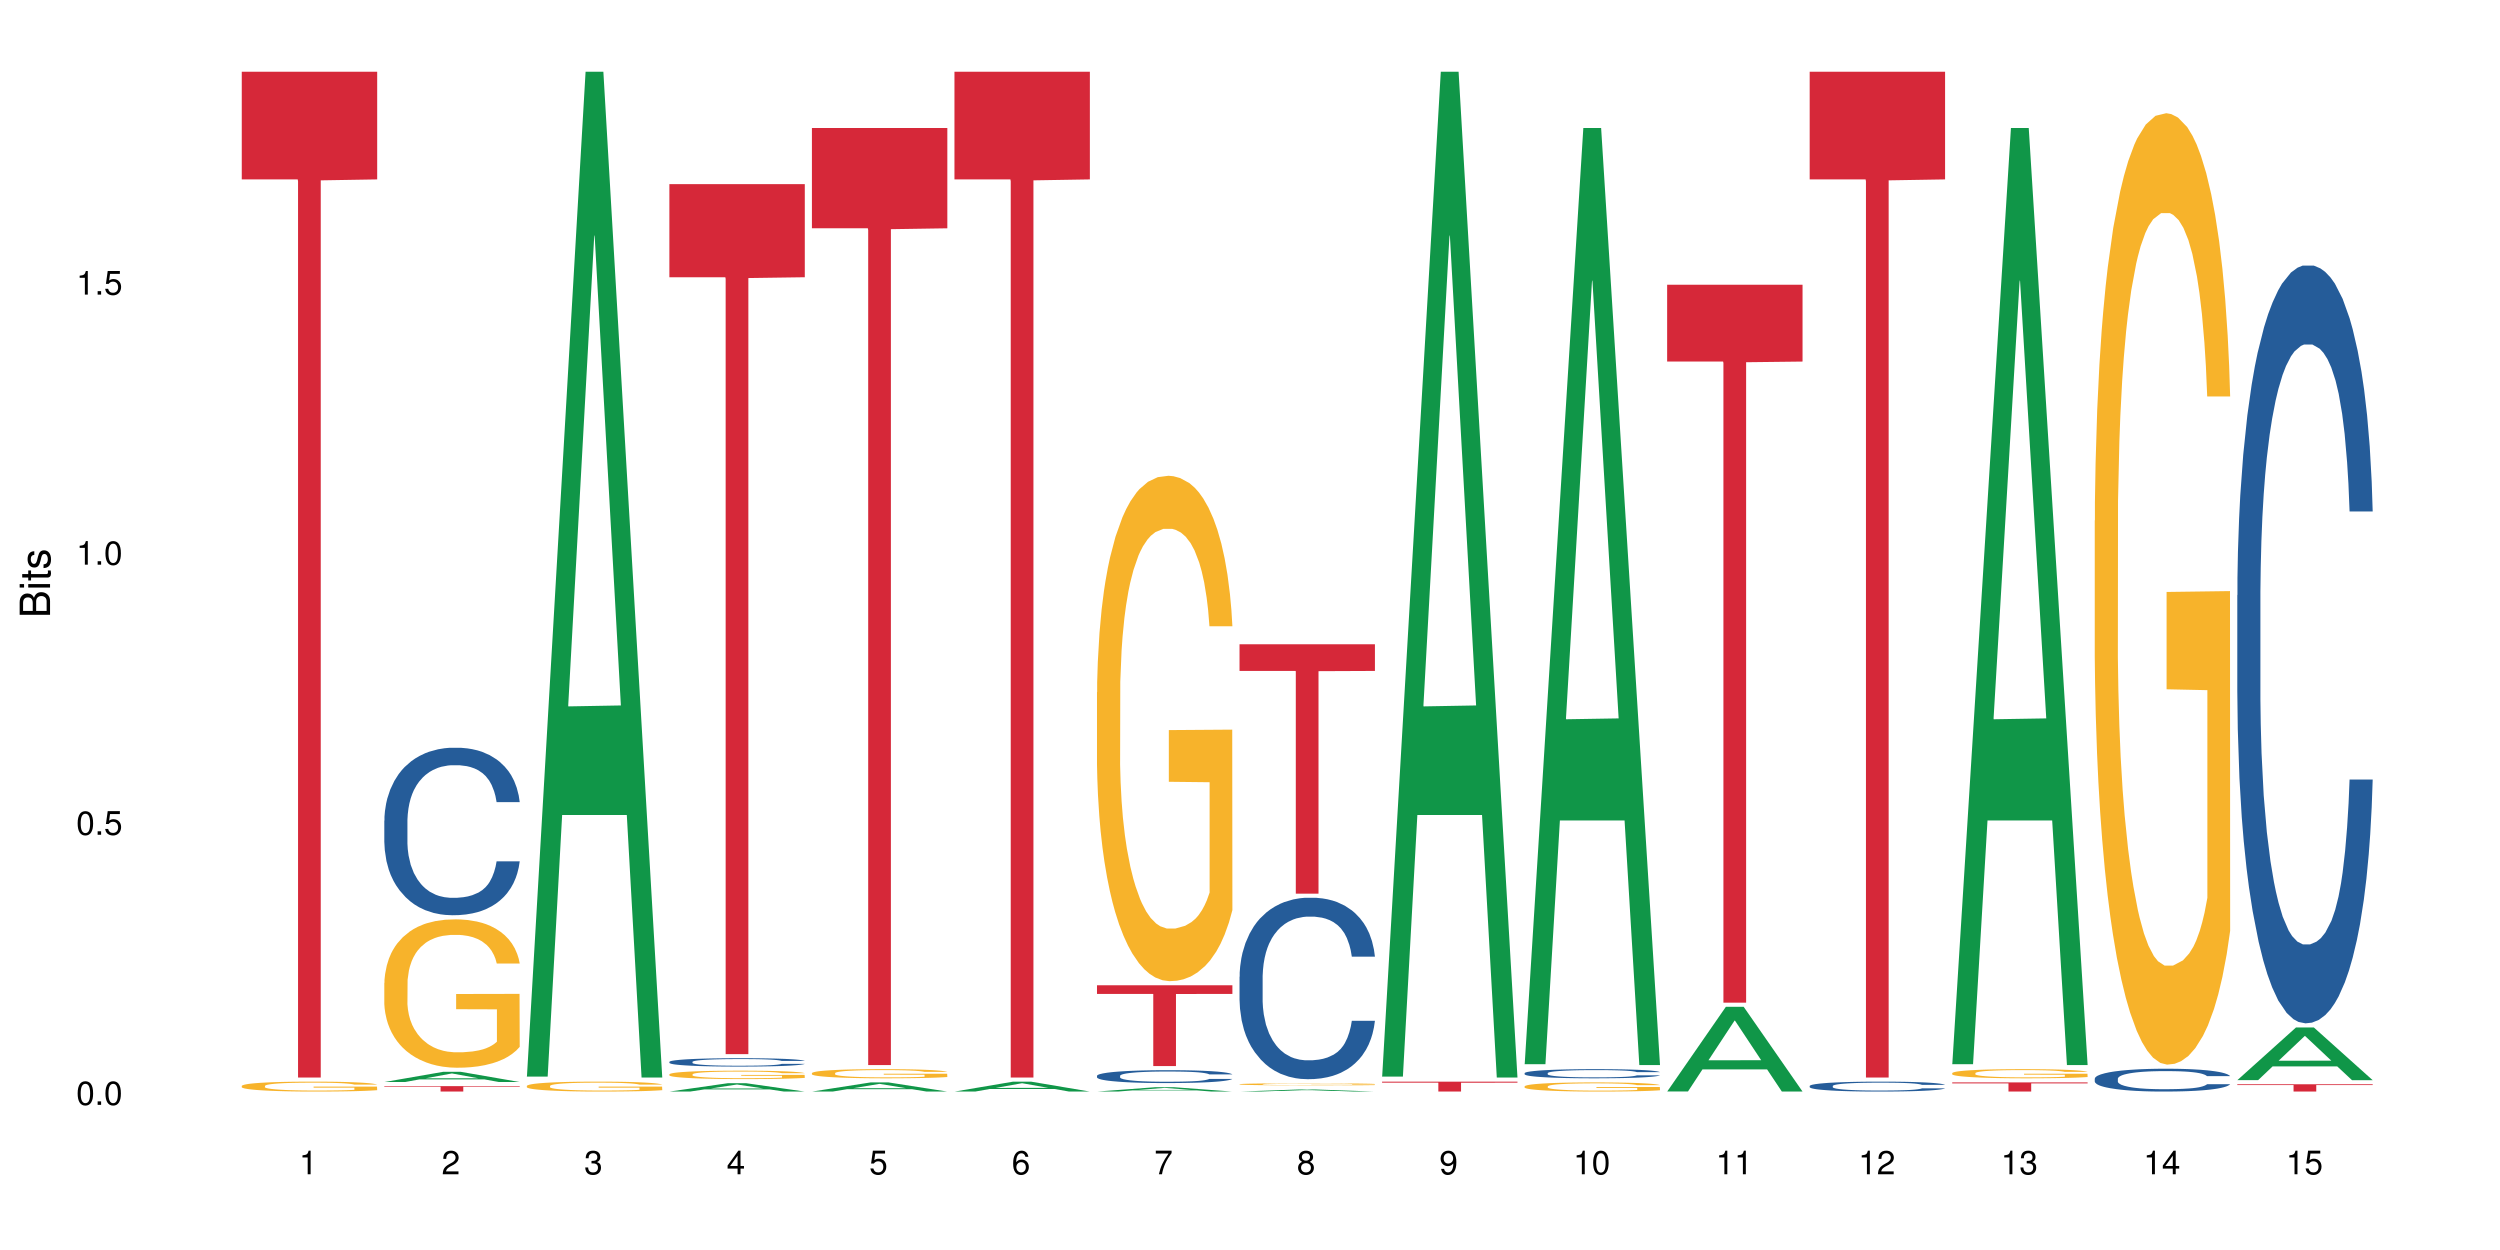<?xml version="1.0" encoding="UTF-8"?>
<svg xmlns="http://www.w3.org/2000/svg" xmlns:xlink="http://www.w3.org/1999/xlink" width="720pt" height="360pt" viewBox="0 0 720 360" version="1.1">
<defs>
<g>
<symbol overflow="visible" id="glyph0-0">
<path style="stroke:none;" d=""/>
</symbol>
<symbol overflow="visible" id="glyph0-1">
<path style="stroke:none;" d="M 2.641 -6.797 C 2 -6.797 1.422 -6.531 1.078 -6.047 C 0.641 -5.453 0.406 -4.547 0.406 -3.297 C 0.406 -1 1.188 0.219 2.641 0.219 C 4.078 0.219 4.859 -1 4.859 -3.234 C 4.859 -4.562 4.656 -5.438 4.203 -6.047 C 3.844 -6.531 3.281 -6.797 2.641 -6.797 Z M 2.641 -6.047 C 3.547 -6.047 4 -5.125 4 -3.312 C 4 -1.375 3.562 -0.484 2.625 -0.484 C 1.734 -0.484 1.281 -1.422 1.281 -3.281 C 1.281 -5.141 1.734 -6.047 2.641 -6.047 Z M 2.641 -6.047 "/>
</symbol>
<symbol overflow="visible" id="glyph0-2">
<path style="stroke:none;" d="M 1.828 -1 L 0.828 -1 L 0.828 0 L 1.828 0 Z M 1.828 -1 "/>
</symbol>
<symbol overflow="visible" id="glyph0-3">
<path style="stroke:none;" d="M 4.562 -6.797 L 1.062 -6.797 L 0.547 -3.094 L 1.328 -3.094 C 1.719 -3.562 2.047 -3.734 2.578 -3.734 C 3.484 -3.734 4.062 -3.109 4.062 -2.094 C 4.062 -1.125 3.484 -0.531 2.578 -0.531 C 1.828 -0.531 1.375 -0.906 1.188 -1.672 L 0.328 -1.672 C 0.453 -1.109 0.547 -0.844 0.75 -0.594 C 1.125 -0.078 1.828 0.219 2.594 0.219 C 3.969 0.219 4.922 -0.781 4.922 -2.219 C 4.922 -3.562 4.031 -4.484 2.719 -4.484 C 2.25 -4.484 1.859 -4.359 1.469 -4.062 L 1.734 -5.969 L 4.562 -5.969 Z M 4.562 -6.797 "/>
</symbol>
<symbol overflow="visible" id="glyph0-4">
<path style="stroke:none;" d="M 2.484 -4.844 L 2.484 0 L 3.328 0 L 3.328 -6.797 L 2.766 -6.797 C 2.469 -5.75 2.281 -5.609 0.984 -5.453 L 0.984 -4.844 Z M 2.484 -4.844 "/>
</symbol>
<symbol overflow="visible" id="glyph0-5">
<path style="stroke:none;" d="M 4.859 -0.828 L 1.281 -0.828 C 1.359 -1.391 1.672 -1.75 2.5 -2.234 L 3.469 -2.75 C 4.406 -3.266 4.906 -3.969 4.906 -4.812 C 4.906 -5.375 4.672 -5.906 4.266 -6.266 C 3.859 -6.625 3.375 -6.797 2.719 -6.797 C 1.859 -6.797 1.219 -6.5 0.844 -5.922 C 0.609 -5.562 0.5 -5.125 0.484 -4.438 L 1.328 -4.438 C 1.359 -4.906 1.406 -5.188 1.531 -5.406 C 1.75 -5.812 2.188 -6.062 2.703 -6.062 C 3.469 -6.062 4.031 -5.516 4.031 -4.781 C 4.031 -4.25 3.719 -3.797 3.125 -3.438 L 2.234 -2.938 C 0.812 -2.141 0.406 -1.5 0.328 0 L 4.859 0 Z M 4.859 -0.828 "/>
</symbol>
<symbol overflow="visible" id="glyph0-6">
<path style="stroke:none;" d="M 2.125 -3.125 L 2.578 -3.125 C 3.516 -3.125 3.984 -2.703 3.984 -1.891 C 3.984 -1.031 3.469 -0.531 2.578 -0.531 C 1.656 -0.531 1.203 -0.984 1.156 -1.969 L 0.312 -1.969 C 0.344 -1.422 0.438 -1.078 0.609 -0.766 C 0.953 -0.109 1.625 0.219 2.547 0.219 C 3.953 0.219 4.859 -0.609 4.859 -1.906 C 4.859 -2.766 4.516 -3.25 3.703 -3.516 C 4.344 -3.766 4.656 -4.25 4.656 -4.938 C 4.656 -6.109 3.875 -6.797 2.578 -6.797 C 1.203 -6.797 0.484 -6.047 0.453 -4.609 L 1.297 -4.609 C 1.312 -5.016 1.344 -5.25 1.453 -5.453 C 1.641 -5.828 2.062 -6.062 2.594 -6.062 C 3.344 -6.062 3.797 -5.625 3.797 -4.906 C 3.797 -4.422 3.609 -4.141 3.25 -3.984 C 3.016 -3.891 2.719 -3.844 2.125 -3.844 Z M 2.125 -3.125 "/>
</symbol>
<symbol overflow="visible" id="glyph0-7">
<path style="stroke:none;" d="M 3.141 -1.625 L 3.141 0 L 3.984 0 L 3.984 -1.625 L 4.984 -1.625 L 4.984 -2.391 L 3.984 -2.391 L 3.984 -6.797 L 3.359 -6.797 L 0.266 -2.516 L 0.266 -1.625 Z M 3.141 -2.391 L 1 -2.391 L 3.141 -5.359 Z M 3.141 -2.391 "/>
</symbol>
<symbol overflow="visible" id="glyph0-8">
<path style="stroke:none;" d="M 4.781 -5.031 C 4.609 -6.141 3.891 -6.797 2.844 -6.797 C 2.094 -6.797 1.422 -6.438 1.031 -5.828 C 0.609 -5.172 0.406 -4.344 0.406 -3.094 C 0.406 -1.953 0.578 -1.234 0.984 -0.625 C 1.359 -0.078 1.953 0.219 2.703 0.219 C 3.984 0.219 4.922 -0.734 4.922 -2.078 C 4.922 -3.344 4.062 -4.234 2.844 -4.234 C 2.172 -4.234 1.641 -3.969 1.281 -3.469 C 1.281 -5.125 1.828 -6.047 2.797 -6.047 C 3.391 -6.047 3.797 -5.672 3.938 -5.031 Z M 2.734 -3.484 C 3.547 -3.484 4.062 -2.922 4.062 -2 C 4.062 -1.156 3.484 -0.531 2.703 -0.531 C 1.922 -0.531 1.328 -1.188 1.328 -2.047 C 1.328 -2.891 1.906 -3.484 2.734 -3.484 Z M 2.734 -3.484 "/>
</symbol>
<symbol overflow="visible" id="glyph0-9">
<path style="stroke:none;" d="M 4.984 -6.797 L 0.438 -6.797 L 0.438 -5.969 L 4.109 -5.969 C 2.5 -3.656 1.828 -2.234 1.328 0 L 2.219 0 C 2.594 -2.172 3.453 -4.047 4.984 -6.094 Z M 4.984 -6.797 "/>
</symbol>
<symbol overflow="visible" id="glyph0-10">
<path style="stroke:none;" d="M 3.75 -3.578 C 4.453 -4 4.688 -4.344 4.688 -4.984 C 4.688 -6.047 3.844 -6.797 2.641 -6.797 C 1.438 -6.797 0.594 -6.047 0.594 -4.984 C 0.594 -4.359 0.828 -4.016 1.516 -3.578 C 0.734 -3.203 0.359 -2.641 0.359 -1.891 C 0.359 -0.641 1.297 0.219 2.641 0.219 C 3.984 0.219 4.922 -0.641 4.922 -1.875 C 4.922 -2.641 4.531 -3.203 3.75 -3.578 Z M 2.641 -6.047 C 3.359 -6.047 3.812 -5.625 3.812 -4.969 C 3.812 -4.344 3.344 -3.922 2.641 -3.922 C 1.922 -3.922 1.453 -4.344 1.453 -4.984 C 1.453 -5.625 1.922 -6.047 2.641 -6.047 Z M 2.641 -3.203 C 3.484 -3.203 4.062 -2.672 4.062 -1.875 C 4.062 -1.062 3.484 -0.531 2.625 -0.531 C 1.797 -0.531 1.219 -1.078 1.219 -1.875 C 1.219 -2.672 1.797 -3.203 2.641 -3.203 Z M 2.641 -3.203 "/>
</symbol>
<symbol overflow="visible" id="glyph0-11">
<path style="stroke:none;" d="M 0.516 -1.547 C 0.672 -0.438 1.406 0.219 2.438 0.219 C 3.188 0.219 3.859 -0.141 4.266 -0.75 C 4.688 -1.406 4.891 -2.25 4.891 -3.484 C 4.891 -4.625 4.703 -5.359 4.312 -5.953 C 3.938 -6.5 3.344 -6.797 2.594 -6.797 C 1.297 -6.797 0.359 -5.844 0.359 -4.516 C 0.359 -3.25 1.234 -2.344 2.453 -2.344 C 3.094 -2.344 3.562 -2.578 4.016 -3.109 C 4 -1.453 3.469 -0.531 2.5 -0.531 C 1.906 -0.531 1.484 -0.906 1.359 -1.547 Z M 2.578 -6.062 C 3.375 -6.062 3.969 -5.406 3.969 -4.531 C 3.969 -3.688 3.375 -3.094 2.547 -3.094 C 1.734 -3.094 1.234 -3.672 1.234 -4.578 C 1.234 -5.438 1.797 -6.062 2.578 -6.062 Z M 2.578 -6.062 "/>
</symbol>
<symbol overflow="visible" id="glyph1-0">
<path style="stroke:none;" d=""/>
</symbol>
<symbol overflow="visible" id="glyph1-1">
<path style="stroke:none;" d="M 0 -0.953 L 0 -4.891 C 0 -5.719 -0.234 -6.344 -0.734 -6.797 C -1.188 -7.234 -1.812 -7.469 -2.5 -7.469 C -3.547 -7.469 -4.188 -7 -4.625 -5.875 C -4.984 -6.672 -5.641 -7.094 -6.531 -7.094 C -7.156 -7.094 -7.734 -6.859 -8.141 -6.391 C -8.562 -5.938 -8.75 -5.344 -8.75 -4.5 L -8.75 -0.953 Z M -4.984 -2.062 L -7.766 -2.062 L -7.766 -4.219 C -7.766 -4.844 -7.688 -5.203 -7.453 -5.5 C -7.219 -5.812 -6.859 -5.969 -6.375 -5.969 C -5.906 -5.969 -5.531 -5.812 -5.297 -5.5 C -5.062 -5.203 -4.984 -4.844 -4.984 -4.219 Z M -0.984 -2.062 L -4 -2.062 L -4 -4.781 C -4 -5.328 -3.859 -5.688 -3.578 -5.953 C -3.297 -6.219 -2.922 -6.359 -2.484 -6.359 C -2.062 -6.359 -1.688 -6.219 -1.406 -5.953 C -1.109 -5.688 -0.984 -5.328 -0.984 -4.781 Z M -0.984 -2.062 "/>
</symbol>
<symbol overflow="visible" id="glyph1-2">
<path style="stroke:none;" d="M -6.281 -1.797 L -6.281 -0.797 L 0 -0.797 L 0 -1.797 Z M -8.75 -1.797 L -8.75 -0.797 L -7.484 -0.797 L -7.484 -1.797 Z M -8.75 -1.797 "/>
</symbol>
<symbol overflow="visible" id="glyph1-3">
<path style="stroke:none;" d="M -6.281 -3.047 L -6.281 -2.016 L -8.016 -2.016 L -8.016 -1.016 L -6.281 -1.016 L -6.281 -0.172 L -5.469 -0.172 L -5.469 -1.016 L -0.719 -1.016 C -0.078 -1.016 0.281 -1.453 0.281 -2.234 C 0.281 -2.469 0.25 -2.719 0.188 -3.047 L -0.641 -3.047 C -0.609 -2.922 -0.594 -2.766 -0.594 -2.562 C -0.594 -2.141 -0.719 -2.016 -1.156 -2.016 L -5.469 -2.016 L -5.469 -3.047 Z M -6.281 -3.047 "/>
</symbol>
<symbol overflow="visible" id="glyph1-4">
<path style="stroke:none;" d="M -4.531 -5.25 C -5.766 -5.25 -6.469 -4.422 -6.469 -2.969 C -6.469 -1.516 -5.719 -0.562 -4.547 -0.562 C -3.562 -0.562 -3.094 -1.062 -2.734 -2.562 L -2.516 -3.484 C -2.344 -4.188 -2.094 -4.469 -1.625 -4.469 C -1.047 -4.469 -0.641 -3.875 -0.641 -3 C -0.641 -2.453 -0.797 -2 -1.062 -1.75 C -1.25 -1.594 -1.422 -1.531 -1.875 -1.469 L -1.875 -0.406 C -0.422 -0.453 0.281 -1.266 0.281 -2.922 C 0.281 -4.5 -0.5 -5.516 -1.719 -5.516 C -2.656 -5.516 -3.172 -4.984 -3.469 -3.734 L -3.703 -2.766 C -3.891 -1.953 -4.156 -1.609 -4.594 -1.609 C -5.172 -1.609 -5.547 -2.125 -5.547 -2.938 C -5.547 -3.75 -5.203 -4.172 -4.531 -4.203 Z M -4.531 -5.25 "/>
</symbol>
</g>
</defs>
<g id="surface29666">
<rect x="0" y="0" width="720" height="360" style="fill:rgb(100%,100%,100%);fill-opacity:1;stroke:none;"/>
<path style=" stroke:none;fill-rule:nonzero;fill:rgb(96.863%,70.196%,16.863%);fill-opacity:1;" d="M 69.629 312.734 L 69.676 312.734 L 69.676 312.68 L 69.867 312.562 L 70.344 312.402 L 70.961 312.27 L 71.625 312.164 L 72.055 312.109 L 72.77 312.031 L 73.387 311.973 L 74.957 311.855 L 76.953 311.746 L 78.047 311.699 L 79.285 311.656 L 81.043 311.605 L 81.852 311.586 L 84.324 311.543 L 87.133 311.52 L 90.223 311.512 L 91.648 311.512 L 93.598 311.523 L 96.262 311.551 L 97.785 311.578 L 98.973 311.605 L 100.211 311.637 L 101.73 311.691 L 103.16 311.754 L 104.301 311.816 L 105.441 311.895 L 106.391 311.977 L 107.199 312.07 L 107.914 312.18 L 108.344 312.27 L 108.629 312.363 L 102.016 312.363 L 101.637 312.27 L 101.207 312.199 L 100.496 312.113 L 99.781 312.051 L 99.066 312 L 97.738 311.934 L 96.594 311.891 L 95.168 311.855 L 93.789 311.832 L 92.219 311.816 L 91.27 311.812 L 88.746 311.812 L 86.465 311.828 L 85.133 311.852 L 84.184 311.871 L 82.852 311.91 L 82.043 311.941 L 81.566 311.961 L 80.141 312.043 L 79.188 312.117 L 78.664 312.168 L 78 312.246 L 77.523 312.316 L 77 312.418 L 76.715 312.496 L 76.336 312.676 L 76.289 313.145 L 76.43 313.246 L 76.715 313.352 L 77.098 313.445 L 77.668 313.547 L 78.238 313.621 L 79.234 313.723 L 80.094 313.789 L 80.758 313.836 L 82.043 313.906 L 82.566 313.93 L 83.801 313.977 L 85.086 314.012 L 86.656 314.043 L 87.844 314.059 L 89.746 314.074 L 92.172 314.074 L 95.027 314.059 L 96.832 314.035 L 98.07 314.016 L 98.879 313.996 L 99.875 313.969 L 100.59 313.941 L 101.258 313.914 L 102.062 313.871 L 102.062 313.246 L 90.316 313.242 L 90.316 312.949 L 108.578 312.945 L 108.629 313.969 L 107.629 314.039 L 106.391 314.105 L 105.203 314.16 L 103.965 314.203 L 102.207 314.254 L 100.781 314.285 L 98.594 314.32 L 96.594 314.344 L 94.504 314.359 L 92.648 314.367 L 90.461 314.371 L 88.512 314.367 L 86.418 314.352 L 84.754 314.328 L 83.23 314.305 L 81.711 314.27 L 79.809 314.215 L 78.57 314.168 L 77.285 314.113 L 76.004 314.051 L 74.859 313.98 L 74.102 313.926 L 73.34 313.863 L 72.531 313.781 L 71.77 313.695 L 71.199 313.613 L 70.676 313.523 L 70.297 313.438 L 69.914 313.316 L 69.723 313.223 L 69.629 313.145 Z M 69.629 312.734 "/>
<path style=" stroke:none;fill-rule:nonzero;fill:rgb(83.922%,15.686%,22.353%);fill-opacity:1;" d="M 69.629 20.664 L 108.629 20.664 L 108.629 51.668 L 92.375 51.941 L 92.375 310.332 L 85.836 310.332 L 85.836 52.215 L 85.742 51.668 L 69.629 51.668 Z M 69.629 20.664 "/>
<path style=" stroke:none;fill-rule:nonzero;fill:rgb(6.275%,58.824%,28.235%);fill-opacity:1;" d="M 110.68 311.621 L 110.723 311.621 L 127.598 308.688 L 132.719 308.688 L 149.68 311.625 L 143.719 311.625 L 139.469 310.859 L 120.848 310.859 L 116.68 311.621 L 110.68 311.621 L 122.637 310.543 L 137.762 310.539 L 130.223 309.168 L 130.137 309.164 L 130.055 309.172 L 122.598 310.539 L 122.637 310.543 Z M 110.68 311.621 "/>
<path style=" stroke:none;fill-rule:nonzero;fill:rgb(14.51%,36.078%,60%);fill-opacity:1;" d="M 110.68 236.344 L 110.727 236.301 L 110.727 235.242 L 110.871 233.566 L 111.203 231.449 L 111.535 229.996 L 112.391 227.395 L 113.582 224.883 L 114.816 222.941 L 115.723 221.797 L 116.531 220.914 L 118.383 219.281 L 119.574 218.445 L 120.859 217.695 L 122.426 216.945 L 123.57 216.504 L 126.137 215.801 L 128.039 215.492 L 129.512 215.359 L 132.699 215.359 L 134.602 215.535 L 135.98 215.758 L 137.504 216.109 L 138.789 216.504 L 141.023 217.477 L 143.02 218.711 L 143.922 219.414 L 145.352 220.781 L 146.445 222.105 L 147.207 223.25 L 148.062 224.883 L 148.82 226.867 L 149.395 229.113 L 149.68 231.012 L 143.02 231.012 L 142.688 229.246 L 142.305 227.879 L 141.594 226.074 L 140.879 224.793 L 139.883 223.516 L 138.977 222.68 L 137.742 221.84 L 136.648 221.312 L 135.504 220.914 L 134.41 220.648 L 132.32 220.387 L 129.895 220.387 L 128.988 220.473 L 127.137 220.824 L 126.137 221.133 L 124.711 221.754 L 123.711 222.324 L 122.523 223.207 L 121.715 223.957 L 120.715 225.102 L 120 226.117 L 119.191 227.57 L 118.719 228.672 L 118.289 229.906 L 117.91 231.363 L 117.625 232.906 L 117.434 234.535 L 117.34 236.125 L 117.34 242.957 L 117.434 244.543 L 117.672 246.395 L 118.289 249.086 L 119.191 251.422 L 120.238 253.273 L 121.238 254.594 L 121.809 255.211 L 122.57 255.918 L 123.758 256.801 L 125.473 257.68 L 126.469 258.035 L 127.992 258.387 L 129.562 258.562 L 131.652 258.562 L 133.508 258.387 L 134.746 258.168 L 136.027 257.812 L 137.789 257.062 L 138.883 256.359 L 139.832 255.52 L 140.547 254.684 L 141.023 253.977 L 141.734 252.613 L 142.305 251.113 L 142.734 249.57 L 143.02 248.07 L 149.68 248.07 L 149.395 249.836 L 148.965 251.555 L 148.535 252.832 L 147.871 254.375 L 147.109 255.742 L 146.016 257.285 L 145.113 258.301 L 143.922 259.402 L 142.828 260.238 L 141.641 260.988 L 139.883 261.871 L 138.738 262.312 L 137.504 262.707 L 136.027 263.059 L 134.176 263.367 L 132.176 263.547 L 130.32 263.59 L 128.324 263.5 L 126.852 263.324 L 124.898 262.93 L 122.473 262.133 L 120.715 261.297 L 119.336 260.461 L 118.148 259.578 L 116.816 258.387 L 115.102 256.445 L 114.059 254.949 L 113.344 253.715 L 112.535 251.996 L 111.965 250.453 L 111.297 247.984 L 110.824 244.852 L 110.68 242.43 Z M 110.68 236.344 "/>
<path style=" stroke:none;fill-rule:nonzero;fill:rgb(96.863%,70.196%,16.863%);fill-opacity:1;" d="M 110.68 283.074 L 110.727 283.035 L 110.727 282.254 L 110.918 280.5 L 111.395 278.078 L 112.012 276.086 L 112.676 274.527 L 113.105 273.707 L 113.82 272.535 L 114.438 271.676 L 116.008 269.922 L 118.004 268.281 L 119.098 267.578 L 120.336 266.914 L 122.094 266.172 L 122.902 265.902 L 125.375 265.277 L 128.18 264.887 L 131.273 264.77 L 132.699 264.809 L 134.648 264.965 L 137.312 265.395 L 138.836 265.785 L 140.023 266.172 L 141.262 266.68 L 142.781 267.461 L 144.207 268.398 L 145.352 269.336 L 146.492 270.508 L 147.441 271.754 L 148.25 273.121 L 148.965 274.762 L 149.395 276.125 L 149.68 277.492 L 143.066 277.492 L 142.688 276.125 L 142.258 275.074 L 141.547 273.785 L 140.832 272.848 L 140.117 272.105 L 138.789 271.09 L 137.645 270.469 L 136.219 269.922 L 134.84 269.57 L 133.27 269.336 L 132.32 269.258 L 129.797 269.258 L 127.516 269.531 L 126.184 269.844 L 125.234 270.156 L 123.902 270.742 L 123.094 271.207 L 122.617 271.52 L 121.191 272.73 L 120.238 273.824 L 119.715 274.566 L 119.051 275.738 L 118.574 276.789 L 118.051 278.352 L 117.766 279.523 L 117.387 282.176 L 117.34 289.203 L 117.48 290.688 L 117.766 292.285 L 118.148 293.691 L 118.719 295.176 L 119.289 296.305 L 120.285 297.828 L 121.145 298.844 L 121.809 299.508 L 123.094 300.562 L 123.617 300.91 L 124.852 301.613 L 126.137 302.16 L 127.707 302.629 L 128.895 302.863 L 130.797 303.059 L 133.223 303.059 L 136.078 302.824 L 137.883 302.512 L 139.121 302.199 L 139.93 301.926 L 140.926 301.496 L 141.641 301.105 L 142.305 300.68 L 143.113 300.016 L 143.113 290.688 L 131.367 290.648 L 131.367 286.273 L 149.629 286.234 L 149.68 301.496 L 148.68 302.551 L 147.441 303.566 L 146.254 304.348 L 145.016 305.012 L 143.258 305.75 L 141.832 306.219 L 139.645 306.766 L 137.645 307.117 L 135.555 307.352 L 133.699 307.469 L 131.512 307.508 L 129.562 307.43 L 127.469 307.195 L 125.805 306.883 L 124.281 306.492 L 122.762 305.984 L 120.859 305.168 L 119.621 304.504 L 118.336 303.684 L 117.055 302.707 L 115.91 301.652 L 115.152 300.832 L 114.391 299.898 L 113.582 298.727 L 112.82 297.398 L 112.25 296.188 L 111.727 294.824 L 111.348 293.535 L 110.965 291.777 L 110.773 290.375 L 110.68 289.164 Z M 110.68 283.074 "/>
<path style=" stroke:none;fill-rule:nonzero;fill:rgb(83.922%,15.686%,22.353%);fill-opacity:1;" d="M 110.68 312.805 L 149.68 312.805 L 149.68 312.973 L 133.426 312.973 L 133.426 314.371 L 126.887 314.371 L 126.887 312.977 L 126.793 312.973 L 110.68 312.973 Z M 110.68 312.805 "/>
<path style=" stroke:none;fill-rule:nonzero;fill:rgb(6.275%,58.824%,28.235%);fill-opacity:1;" d="M 151.73 310.059 L 151.773 309.789 L 168.648 20.664 L 173.77 20.664 L 190.73 310.332 L 184.77 310.332 L 180.52 234.719 L 161.898 234.719 L 157.73 310.059 L 151.73 310.059 L 163.688 203.441 L 178.812 203.168 L 171.27 67.988 L 171.188 67.719 L 171.105 68.531 L 163.648 203.168 L 163.688 203.441 Z M 151.73 310.059 "/>
<path style=" stroke:none;fill-rule:nonzero;fill:rgb(96.863%,70.196%,16.863%);fill-opacity:1;" d="M 151.73 312.734 L 151.777 312.734 L 151.777 312.68 L 151.969 312.562 L 152.445 312.402 L 153.062 312.27 L 153.727 312.164 L 154.156 312.109 L 154.871 312.031 L 155.488 311.973 L 157.059 311.855 L 159.055 311.746 L 160.148 311.699 L 161.387 311.656 L 163.145 311.605 L 163.953 311.586 L 166.426 311.543 L 169.23 311.52 L 172.324 311.512 L 173.75 311.512 L 175.699 311.523 L 178.363 311.551 L 179.887 311.578 L 181.074 311.605 L 182.312 311.637 L 183.832 311.691 L 185.258 311.754 L 186.402 311.816 L 187.543 311.895 L 188.492 311.977 L 189.301 312.07 L 190.016 312.18 L 190.445 312.27 L 190.73 312.363 L 184.117 312.363 L 183.738 312.27 L 183.309 312.199 L 182.598 312.113 L 181.883 312.051 L 181.168 312 L 179.84 311.934 L 178.695 311.891 L 177.27 311.855 L 175.891 311.832 L 174.32 311.816 L 173.371 311.812 L 170.848 311.812 L 168.566 311.828 L 167.234 311.852 L 166.285 311.871 L 164.953 311.91 L 164.145 311.941 L 163.668 311.961 L 162.242 312.043 L 161.289 312.117 L 160.766 312.168 L 160.102 312.246 L 159.625 312.316 L 159.102 312.418 L 158.816 312.496 L 158.438 312.676 L 158.391 313.145 L 158.531 313.246 L 158.816 313.352 L 159.199 313.445 L 159.77 313.547 L 160.34 313.621 L 161.336 313.723 L 162.195 313.789 L 162.859 313.836 L 164.145 313.906 L 164.668 313.93 L 165.902 313.977 L 167.188 314.012 L 168.758 314.043 L 169.945 314.059 L 171.848 314.074 L 174.273 314.074 L 177.129 314.059 L 178.934 314.035 L 180.172 314.016 L 180.98 313.996 L 181.977 313.969 L 182.691 313.941 L 183.355 313.914 L 184.164 313.871 L 184.164 313.246 L 172.418 313.242 L 172.418 312.949 L 190.68 312.945 L 190.73 313.969 L 189.73 314.039 L 188.492 314.105 L 187.305 314.16 L 186.066 314.203 L 184.309 314.254 L 182.883 314.285 L 180.695 314.32 L 178.695 314.344 L 176.605 314.359 L 174.75 314.367 L 172.562 314.371 L 170.613 314.367 L 168.52 314.352 L 166.855 314.328 L 165.332 314.305 L 163.812 314.27 L 161.91 314.215 L 160.672 314.168 L 159.387 314.113 L 158.105 314.051 L 156.961 313.98 L 156.203 313.926 L 155.441 313.863 L 154.633 313.781 L 153.871 313.695 L 153.301 313.613 L 152.777 313.523 L 152.398 313.438 L 152.016 313.316 L 151.824 313.223 L 151.73 313.145 Z M 151.73 312.734 "/>
<path style=" stroke:none;fill-rule:nonzero;fill:rgb(6.275%,58.824%,28.235%);fill-opacity:1;" d="M 192.781 314.367 L 192.824 314.367 L 209.695 311.953 L 214.82 311.953 L 231.781 314.371 L 225.82 314.371 L 221.57 313.738 L 202.949 313.738 L 198.781 314.367 L 192.781 314.367 L 204.738 313.48 L 219.863 313.477 L 212.32 312.348 L 212.238 312.348 L 212.156 312.352 L 204.699 313.477 L 204.738 313.48 Z M 192.781 314.367 "/>
<path style=" stroke:none;fill-rule:nonzero;fill:rgb(14.51%,36.078%,60%);fill-opacity:1;" d="M 192.781 305.812 L 192.828 305.812 L 192.828 305.758 L 192.973 305.672 L 193.305 305.566 L 193.637 305.496 L 194.492 305.363 L 195.684 305.238 L 196.918 305.141 L 197.824 305.082 L 198.633 305.039 L 200.484 304.957 L 201.676 304.918 L 202.957 304.879 L 204.527 304.84 L 205.668 304.82 L 208.238 304.785 L 210.141 304.77 L 211.613 304.762 L 214.801 304.762 L 216.703 304.77 L 218.082 304.781 L 219.605 304.801 L 220.887 304.82 L 223.125 304.867 L 225.121 304.93 L 226.023 304.965 L 227.453 305.031 L 228.547 305.098 L 229.305 305.156 L 230.164 305.238 L 230.922 305.34 L 231.496 305.449 L 231.781 305.547 L 225.121 305.547 L 224.789 305.457 L 224.406 305.391 L 223.695 305.297 L 222.98 305.234 L 221.984 305.172 L 221.078 305.129 L 219.844 305.086 L 218.75 305.059 L 217.605 305.039 L 216.512 305.027 L 214.422 305.012 L 211.996 305.012 L 211.09 305.02 L 209.238 305.035 L 208.238 305.051 L 206.812 305.082 L 205.812 305.109 L 204.625 305.156 L 203.816 305.191 L 202.816 305.25 L 202.102 305.301 L 201.293 305.375 L 200.82 305.43 L 200.391 305.492 L 200.012 305.562 L 199.727 305.641 L 199.535 305.723 L 199.441 305.801 L 199.441 306.145 L 199.535 306.223 L 199.773 306.316 L 200.391 306.453 L 201.293 306.57 L 202.34 306.66 L 203.34 306.727 L 203.91 306.758 L 204.672 306.793 L 205.859 306.84 L 207.57 306.883 L 208.57 306.898 L 210.094 306.918 L 211.664 306.926 L 213.754 306.926 L 215.609 306.918 L 216.848 306.906 L 218.129 306.891 L 219.891 306.852 L 220.984 306.816 L 221.934 306.773 L 222.648 306.73 L 223.125 306.695 L 223.836 306.629 L 224.406 306.555 L 224.836 306.477 L 225.121 306.402 L 231.781 306.402 L 231.496 306.488 L 231.066 306.574 L 230.637 306.641 L 229.973 306.715 L 229.211 306.785 L 228.117 306.863 L 227.215 306.914 L 226.023 306.969 L 224.93 307.012 L 223.742 307.047 L 221.984 307.094 L 220.84 307.113 L 219.605 307.133 L 218.129 307.152 L 216.277 307.168 L 214.277 307.176 L 212.422 307.18 L 210.426 307.172 L 208.953 307.164 L 207 307.145 L 204.574 307.105 L 202.816 307.062 L 201.438 307.02 L 200.25 306.977 L 198.918 306.918 L 197.203 306.82 L 196.156 306.746 L 195.445 306.684 L 194.637 306.598 L 194.066 306.52 L 193.398 306.395 L 192.926 306.238 L 192.781 306.117 Z M 192.781 305.812 "/>
<path style=" stroke:none;fill-rule:nonzero;fill:rgb(96.863%,70.196%,16.863%);fill-opacity:1;" d="M 192.781 309.395 L 192.828 309.391 L 192.828 309.348 L 193.02 309.246 L 193.496 309.109 L 194.113 308.996 L 194.777 308.91 L 195.207 308.863 L 195.922 308.797 L 196.539 308.75 L 198.109 308.648 L 200.105 308.555 L 201.199 308.516 L 202.438 308.48 L 204.195 308.438 L 205.004 308.422 L 207.477 308.387 L 210.281 308.363 L 213.375 308.359 L 214.801 308.359 L 216.75 308.367 L 219.414 308.395 L 220.938 308.414 L 222.125 308.438 L 223.363 308.465 L 224.883 308.512 L 226.309 308.562 L 227.453 308.617 L 228.594 308.684 L 229.543 308.754 L 230.352 308.828 L 231.066 308.922 L 231.496 309 L 231.781 309.078 L 225.168 309.078 L 224.789 309 L 224.359 308.941 L 223.648 308.867 L 222.934 308.816 L 222.219 308.773 L 220.887 308.715 L 219.746 308.68 L 218.32 308.648 L 216.941 308.629 L 215.371 308.617 L 214.422 308.613 L 211.898 308.613 L 209.617 308.625 L 208.285 308.645 L 207.336 308.664 L 206.004 308.695 L 205.195 308.723 L 204.719 308.738 L 203.293 308.809 L 202.34 308.871 L 201.816 308.91 L 201.152 308.977 L 200.676 309.039 L 200.152 309.125 L 199.867 309.191 L 199.488 309.344 L 199.441 309.738 L 199.582 309.824 L 199.867 309.914 L 200.25 309.992 L 200.82 310.078 L 201.391 310.141 L 202.387 310.227 L 203.246 310.285 L 203.91 310.32 L 205.195 310.383 L 205.719 310.402 L 206.953 310.441 L 208.238 310.473 L 209.809 310.5 L 210.996 310.512 L 212.898 310.523 L 215.324 310.523 L 218.18 310.508 L 219.984 310.492 L 221.223 310.473 L 222.031 310.457 L 223.027 310.434 L 223.742 310.414 L 224.406 310.387 L 225.215 310.352 L 225.215 309.824 L 213.469 309.82 L 213.469 309.574 L 231.73 309.57 L 231.781 310.434 L 230.781 310.492 L 229.543 310.551 L 228.355 310.594 L 227.117 310.633 L 225.359 310.676 L 223.934 310.703 L 221.746 310.734 L 219.746 310.754 L 217.656 310.766 L 215.801 310.773 L 213.613 310.773 L 211.664 310.77 L 209.57 310.758 L 207.906 310.738 L 206.383 310.719 L 204.859 310.688 L 202.957 310.641 L 201.723 310.605 L 200.438 310.559 L 199.152 310.504 L 198.012 310.441 L 197.25 310.398 L 196.492 310.344 L 195.684 310.277 L 194.922 310.203 L 194.352 310.133 L 193.828 310.059 L 193.445 309.984 L 193.066 309.887 L 192.875 309.805 L 192.781 309.738 Z M 192.781 309.395 "/>
<path style=" stroke:none;fill-rule:nonzero;fill:rgb(83.922%,15.686%,22.353%);fill-opacity:1;" d="M 192.781 53.023 L 231.781 53.023 L 231.781 79.844 L 215.527 80.078 L 215.527 303.582 L 208.988 303.582 L 208.988 80.312 L 208.891 79.844 L 192.781 79.844 Z M 192.781 53.023 "/>
<path style=" stroke:none;fill-rule:nonzero;fill:rgb(6.275%,58.824%,28.235%);fill-opacity:1;" d="M 233.832 314.367 L 233.875 314.367 L 250.746 311.734 L 255.871 311.734 L 272.832 314.371 L 266.871 314.371 L 262.621 313.684 L 244 313.684 L 239.832 314.367 L 233.832 314.367 L 245.789 313.398 L 260.914 313.395 L 253.371 312.164 L 253.289 312.16 L 253.207 312.168 L 245.75 313.395 L 245.789 313.398 Z M 233.832 314.367 "/>
<path style=" stroke:none;fill-rule:nonzero;fill:rgb(96.863%,70.196%,16.863%);fill-opacity:1;" d="M 233.832 309.043 L 233.879 309.043 L 233.879 308.996 L 234.07 308.887 L 234.547 308.738 L 235.164 308.613 L 235.828 308.516 L 236.258 308.465 L 236.973 308.395 L 237.59 308.34 L 239.16 308.234 L 241.156 308.133 L 242.25 308.09 L 243.488 308.047 L 245.246 308 L 246.055 307.984 L 248.527 307.945 L 251.332 307.922 L 254.426 307.914 L 255.852 307.918 L 257.801 307.926 L 260.465 307.953 L 261.988 307.977 L 263.176 308 L 264.414 308.031 L 265.934 308.082 L 267.359 308.141 L 268.504 308.195 L 269.645 308.27 L 270.594 308.348 L 271.402 308.43 L 272.117 308.531 L 272.543 308.617 L 272.832 308.699 L 266.219 308.699 L 265.84 308.617 L 265.41 308.551 L 264.699 308.473 L 263.984 308.414 L 263.27 308.367 L 261.938 308.305 L 260.797 308.266 L 259.371 308.234 L 257.992 308.211 L 256.422 308.195 L 255.473 308.191 L 252.949 308.191 L 250.668 308.207 L 249.336 308.227 L 248.387 308.246 L 247.055 308.285 L 246.246 308.312 L 245.77 308.332 L 244.344 308.406 L 243.391 308.473 L 242.867 308.52 L 242.203 308.594 L 241.727 308.656 L 241.203 308.754 L 240.918 308.824 L 240.539 308.988 L 240.492 309.422 L 240.633 309.516 L 240.918 309.613 L 241.297 309.699 L 241.871 309.793 L 242.441 309.863 L 243.438 309.957 L 244.297 310.02 L 244.961 310.059 L 246.246 310.125 L 246.77 310.145 L 248.004 310.188 L 249.289 310.223 L 250.859 310.25 L 252.047 310.266 L 253.949 310.277 L 256.375 310.277 L 259.227 310.266 L 261.035 310.246 L 262.273 310.227 L 263.082 310.207 L 264.078 310.184 L 264.793 310.156 L 265.457 310.133 L 266.266 310.09 L 266.266 309.516 L 254.52 309.512 L 254.52 309.242 L 272.781 309.238 L 272.832 310.184 L 271.832 310.246 L 270.594 310.309 L 269.406 310.359 L 268.168 310.398 L 266.41 310.445 L 264.984 310.473 L 262.797 310.508 L 260.797 310.527 L 258.707 310.543 L 256.852 310.551 L 254.664 310.555 L 252.711 310.547 L 250.621 310.535 L 248.957 310.516 L 247.434 310.492 L 245.91 310.461 L 244.008 310.41 L 242.773 310.367 L 241.488 310.316 L 240.203 310.258 L 239.062 310.191 L 238.301 310.141 L 237.543 310.082 L 236.734 310.012 L 235.973 309.93 L 235.402 309.855 L 234.879 309.77 L 234.496 309.691 L 234.117 309.582 L 233.926 309.496 L 233.832 309.422 Z M 233.832 309.043 "/>
<path style=" stroke:none;fill-rule:nonzero;fill:rgb(83.922%,15.686%,22.353%);fill-opacity:1;" d="M 233.832 36.863 L 272.832 36.863 L 272.832 65.75 L 256.578 66.004 L 256.578 306.734 L 250.039 306.734 L 250.039 66.258 L 249.941 65.75 L 233.832 65.75 Z M 233.832 36.863 "/>
<path style=" stroke:none;fill-rule:nonzero;fill:rgb(6.275%,58.824%,28.235%);fill-opacity:1;" d="M 274.883 314.367 L 274.926 314.367 L 291.797 311.512 L 296.922 311.512 L 313.883 314.371 L 307.922 314.371 L 303.672 313.625 L 285.051 313.625 L 280.883 314.367 L 274.883 314.367 L 286.84 313.316 L 301.965 313.312 L 294.422 311.977 L 294.34 311.977 L 294.258 311.984 L 286.801 313.312 L 286.84 313.316 Z M 274.883 314.367 "/>
<path style=" stroke:none;fill-rule:nonzero;fill:rgb(83.922%,15.686%,22.353%);fill-opacity:1;" d="M 274.883 20.664 L 313.883 20.664 L 313.883 51.668 L 297.629 51.941 L 297.629 310.332 L 291.09 310.332 L 291.09 52.215 L 290.992 51.668 L 274.883 51.668 Z M 274.883 20.664 "/>
<path style=" stroke:none;fill-rule:nonzero;fill:rgb(6.275%,58.824%,28.235%);fill-opacity:1;" d="M 315.934 314.371 L 315.977 314.367 L 332.848 313.105 L 337.973 313.105 L 354.93 314.371 L 348.973 314.371 L 344.723 314.039 L 326.102 314.039 L 321.934 314.371 L 315.934 314.371 L 327.891 313.902 L 343.016 313.902 L 335.473 313.312 L 335.391 313.309 L 335.309 313.312 L 327.848 313.902 L 327.891 313.902 Z M 315.934 314.371 "/>
<path style=" stroke:none;fill-rule:nonzero;fill:rgb(14.51%,36.078%,60%);fill-opacity:1;" d="M 315.934 309.828 L 315.98 309.824 L 315.98 309.742 L 316.125 309.613 L 316.457 309.453 L 316.789 309.34 L 317.645 309.141 L 318.836 308.945 L 320.07 308.797 L 320.977 308.707 L 321.781 308.641 L 323.637 308.516 L 324.828 308.449 L 326.109 308.395 L 327.68 308.336 L 328.82 308.301 L 331.391 308.246 L 333.293 308.223 L 334.766 308.215 L 337.953 308.215 L 339.855 308.227 L 341.234 308.242 L 342.758 308.27 L 344.039 308.301 L 346.277 308.375 L 348.273 308.473 L 349.176 308.527 L 350.605 308.629 L 351.699 308.734 L 352.457 308.82 L 353.316 308.945 L 354.074 309.098 L 354.645 309.273 L 354.93 309.418 L 348.273 309.418 L 347.941 309.281 L 347.559 309.176 L 346.848 309.039 L 346.133 308.941 L 345.133 308.84 L 344.23 308.777 L 342.996 308.711 L 341.902 308.672 L 340.758 308.641 L 339.664 308.621 L 337.574 308.602 L 335.148 308.602 L 334.242 308.605 L 332.391 308.633 L 331.391 308.656 L 329.965 308.707 L 328.965 308.75 L 327.777 308.816 L 326.969 308.875 L 325.969 308.965 L 325.254 309.043 L 324.445 309.152 L 323.973 309.238 L 323.543 309.332 L 323.164 309.445 L 322.879 309.562 L 322.688 309.688 L 322.59 309.812 L 322.59 310.336 L 322.688 310.461 L 322.926 310.602 L 323.543 310.809 L 324.445 310.988 L 325.492 311.133 L 326.492 311.234 L 327.062 311.281 L 327.824 311.336 L 329.012 311.402 L 330.723 311.469 L 331.723 311.496 L 333.246 311.523 L 334.812 311.539 L 336.906 311.539 L 338.762 311.523 L 340 311.508 L 341.281 311.48 L 343.043 311.422 L 344.137 311.367 L 345.086 311.305 L 345.801 311.238 L 346.277 311.184 L 346.988 311.082 L 347.559 310.965 L 347.988 310.848 L 348.273 310.73 L 354.93 310.73 L 354.645 310.867 L 354.219 311 L 353.789 311.098 L 353.125 311.215 L 352.363 311.32 L 351.27 311.441 L 350.367 311.52 L 349.176 311.602 L 348.082 311.668 L 346.895 311.727 L 345.133 311.793 L 343.992 311.828 L 342.758 311.855 L 341.281 311.883 L 339.426 311.906 L 337.43 311.922 L 335.574 311.926 L 333.578 311.918 L 332.102 311.906 L 330.152 311.875 L 327.727 311.812 L 325.969 311.75 L 324.59 311.684 L 323.398 311.617 L 322.07 311.523 L 320.355 311.375 L 319.309 311.262 L 318.598 311.164 L 317.789 311.031 L 317.219 310.914 L 316.551 310.723 L 316.074 310.484 L 315.934 310.297 Z M 315.934 309.828 "/>
<path style=" stroke:none;fill-rule:nonzero;fill:rgb(96.863%,70.196%,16.863%);fill-opacity:1;" d="M 315.934 199.363 L 315.98 199.23 L 315.98 196.574 L 316.172 190.59 L 316.648 182.352 L 317.266 175.57 L 317.93 170.254 L 318.359 167.461 L 319.074 163.473 L 319.691 160.551 L 321.262 154.566 L 323.258 148.984 L 324.352 146.594 L 325.586 144.332 L 327.348 141.809 L 328.156 140.875 L 330.629 138.75 L 333.434 137.422 L 336.527 137.023 L 337.953 137.156 L 339.902 137.688 L 342.566 139.148 L 344.09 140.477 L 345.277 141.809 L 346.516 143.535 L 348.035 146.195 L 349.461 149.383 L 350.605 152.574 L 351.746 156.562 L 352.695 160.816 L 353.504 165.469 L 354.219 171.051 L 354.645 175.703 L 354.93 180.355 L 348.32 180.355 L 347.941 175.703 L 347.512 172.113 L 346.801 167.727 L 346.086 164.539 L 345.371 162.012 L 344.039 158.555 L 342.898 156.43 L 341.473 154.566 L 340.094 153.371 L 338.523 152.574 L 337.574 152.309 L 335.051 152.309 L 332.77 153.238 L 331.438 154.301 L 330.488 155.367 L 329.156 157.359 L 328.348 158.953 L 327.871 160.02 L 326.445 164.141 L 325.492 167.859 L 324.969 170.387 L 324.305 174.375 L 323.828 177.965 L 323.305 183.281 L 323.02 187.27 L 322.641 196.309 L 322.59 220.234 L 322.734 225.285 L 323.02 230.734 L 323.398 235.52 L 323.973 240.574 L 324.543 244.426 L 325.539 249.613 L 326.395 253.066 L 327.062 255.328 L 328.348 258.918 L 328.871 260.113 L 330.105 262.504 L 331.391 264.367 L 332.961 265.961 L 334.148 266.758 L 336.051 267.426 L 338.477 267.426 L 341.328 266.625 L 343.137 265.562 L 344.375 264.5 L 345.184 263.57 L 346.18 262.105 L 346.895 260.777 L 347.559 259.316 L 348.367 257.055 L 348.367 225.285 L 336.621 225.152 L 336.621 210.266 L 354.883 210.133 L 354.93 262.105 L 353.934 265.695 L 352.695 269.152 L 351.508 271.812 L 350.27 274.07 L 348.512 276.598 L 347.086 278.191 L 344.898 280.051 L 342.898 281.25 L 340.809 282.047 L 338.953 282.445 L 336.766 282.578 L 334.812 282.312 L 332.723 281.516 L 331.059 280.449 L 329.535 279.121 L 328.012 277.395 L 326.109 274.602 L 324.875 272.344 L 323.59 269.551 L 322.305 266.227 L 321.164 262.637 L 320.402 259.848 L 319.645 256.656 L 318.836 252.668 L 318.074 248.148 L 317.504 244.027 L 316.98 239.375 L 316.598 234.988 L 316.219 229.008 L 316.027 224.223 L 315.934 220.102 Z M 315.934 199.363 "/>
<path style=" stroke:none;fill-rule:nonzero;fill:rgb(83.922%,15.686%,22.353%);fill-opacity:1;" d="M 315.934 283.758 L 354.93 283.758 L 354.93 286.25 L 338.68 286.27 L 338.68 307.035 L 332.141 307.035 L 332.141 286.293 L 332.043 286.25 L 315.934 286.25 Z M 315.934 283.758 "/>
<path style=" stroke:none;fill-rule:nonzero;fill:rgb(6.275%,58.824%,28.235%);fill-opacity:1;" d="M 356.984 314.371 L 357.027 314.371 L 373.898 313.77 L 379.023 313.77 L 395.98 314.371 L 390.023 314.371 L 385.773 314.215 L 367.148 314.215 L 362.984 314.371 L 356.984 314.371 L 368.941 314.148 L 384.066 314.148 L 376.523 313.867 L 376.359 313.867 L 368.898 314.148 L 368.941 314.148 Z M 356.984 314.371 "/>
<path style=" stroke:none;fill-rule:nonzero;fill:rgb(14.51%,36.078%,60%);fill-opacity:1;" d="M 356.984 281.293 L 357.031 281.246 L 357.031 280.098 L 357.176 278.285 L 357.508 275.992 L 357.84 274.414 L 358.695 271.598 L 359.887 268.875 L 361.121 266.773 L 362.023 265.531 L 362.832 264.578 L 364.688 262.809 L 365.879 261.902 L 367.16 261.09 L 368.73 260.277 L 369.871 259.801 L 372.441 259.035 L 374.344 258.703 L 375.816 258.559 L 379.004 258.559 L 380.906 258.75 L 382.285 258.988 L 383.809 259.371 L 385.09 259.801 L 387.328 260.852 L 389.324 262.188 L 390.227 262.953 L 391.656 264.434 L 392.75 265.867 L 393.508 267.109 L 394.367 268.875 L 395.125 271.023 L 395.695 273.461 L 395.98 275.512 L 389.324 275.512 L 388.992 273.602 L 388.609 272.121 L 387.898 270.164 L 387.184 268.777 L 386.184 267.395 L 385.281 266.488 L 384.047 265.578 L 382.953 265.008 L 381.809 264.578 L 380.715 264.289 L 378.625 264.004 L 376.199 264.004 L 375.293 264.098 L 373.438 264.48 L 372.441 264.816 L 371.016 265.484 L 370.016 266.105 L 368.828 267.059 L 368.02 267.871 L 367.02 269.113 L 366.305 270.211 L 365.496 271.789 L 365.023 272.98 L 364.594 274.32 L 364.215 275.895 L 363.926 277.566 L 363.738 279.336 L 363.641 281.055 L 363.641 288.457 L 363.738 290.176 L 363.977 292.184 L 364.594 295.094 L 365.496 297.625 L 366.543 299.633 L 367.543 301.066 L 368.113 301.734 L 368.875 302.5 L 370.062 303.453 L 371.773 304.41 L 372.773 304.789 L 374.297 305.172 L 375.863 305.363 L 377.957 305.363 L 379.812 305.172 L 381.047 304.934 L 382.332 304.551 L 384.094 303.738 L 385.188 302.977 L 386.137 302.07 L 386.852 301.16 L 387.328 300.398 L 388.039 298.918 L 388.609 297.293 L 389.039 295.621 L 389.324 293.996 L 395.98 293.996 L 395.695 295.906 L 395.27 297.77 L 394.84 299.156 L 394.176 300.828 L 393.414 302.309 L 392.32 303.98 L 391.418 305.078 L 390.227 306.27 L 389.133 307.18 L 387.945 307.992 L 386.184 308.945 L 385.043 309.422 L 383.809 309.852 L 382.332 310.234 L 380.477 310.57 L 378.48 310.762 L 376.625 310.809 L 374.629 310.715 L 373.152 310.523 L 371.203 310.094 L 368.777 309.234 L 367.02 308.324 L 365.641 307.418 L 364.449 306.461 L 363.121 305.172 L 361.406 303.07 L 360.359 301.449 L 359.648 300.109 L 358.84 298.246 L 358.27 296.574 L 357.602 293.902 L 357.125 290.512 L 356.984 287.883 Z M 356.984 281.293 "/>
<path style=" stroke:none;fill-rule:nonzero;fill:rgb(96.863%,70.196%,16.863%);fill-opacity:1;" d="M 356.984 312.246 L 357.031 312.246 L 357.031 312.234 L 357.223 312.211 L 357.699 312.176 L 358.316 312.148 L 358.98 312.125 L 359.41 312.113 L 360.121 312.098 L 360.742 312.086 L 362.312 312.062 L 364.309 312.039 L 365.402 312.027 L 366.637 312.02 L 368.398 312.008 L 369.207 312.004 L 371.68 311.996 L 374.484 311.988 L 379.004 311.988 L 380.953 311.992 L 383.617 311.996 L 385.141 312.004 L 386.328 312.008 L 387.562 312.016 L 389.086 312.027 L 390.512 312.039 L 391.656 312.051 L 392.797 312.07 L 393.746 312.086 L 394.555 312.105 L 395.27 312.129 L 395.695 312.148 L 395.98 312.168 L 389.371 312.168 L 388.992 312.148 L 388.562 312.133 L 387.852 312.113 L 386.422 312.09 L 385.09 312.078 L 383.949 312.07 L 382.523 312.062 L 381.145 312.055 L 379.574 312.051 L 376.102 312.051 L 373.82 312.055 L 372.488 312.059 L 371.535 312.062 L 370.207 312.07 L 369.398 312.078 L 368.922 312.082 L 367.496 312.102 L 366.543 312.117 L 366.02 312.125 L 365.355 312.141 L 364.879 312.156 L 364.355 312.18 L 364.07 312.195 L 363.691 312.234 L 363.641 312.332 L 363.785 312.352 L 364.07 312.375 L 364.449 312.395 L 365.023 312.418 L 365.594 312.434 L 366.59 312.453 L 367.445 312.469 L 368.113 312.477 L 369.398 312.492 L 369.922 312.496 L 371.156 312.508 L 372.441 312.516 L 374.012 312.52 L 375.199 312.523 L 377.102 312.527 L 379.527 312.527 L 382.379 312.523 L 384.188 312.52 L 385.426 312.516 L 386.234 312.512 L 387.23 312.504 L 387.945 312.5 L 388.609 312.492 L 389.418 312.484 L 389.418 312.352 L 377.672 312.352 L 377.672 312.289 L 395.934 312.289 L 395.98 312.504 L 394.984 312.52 L 393.746 312.535 L 392.559 312.547 L 391.32 312.555 L 389.562 312.566 L 388.137 312.57 L 385.949 312.578 L 383.949 312.586 L 381.855 312.586 L 380.004 312.59 L 375.863 312.59 L 373.773 312.586 L 372.109 312.582 L 369.062 312.566 L 367.16 312.559 L 365.926 312.547 L 363.355 312.523 L 362.215 312.508 L 361.453 312.496 L 360.695 312.484 L 359.887 312.465 L 359.125 312.449 L 358.555 312.43 L 358.031 312.41 L 357.648 312.395 L 357.27 312.367 L 357.078 312.348 L 356.984 312.332 Z M 356.984 312.246 "/>
<path style=" stroke:none;fill-rule:nonzero;fill:rgb(83.922%,15.686%,22.353%);fill-opacity:1;" d="M 356.984 185.539 L 395.98 185.539 L 395.98 193.227 L 379.73 193.297 L 379.73 257.379 L 373.191 257.379 L 373.191 193.363 L 373.094 193.227 L 356.984 193.227 Z M 356.984 185.539 "/>
<path style=" stroke:none;fill-rule:nonzero;fill:rgb(6.275%,58.824%,28.235%);fill-opacity:1;" d="M 398.035 310.059 L 398.078 309.789 L 414.949 20.664 L 420.074 20.664 L 437.031 310.332 L 431.074 310.332 L 426.824 234.719 L 408.199 234.719 L 404.035 310.059 L 398.035 310.059 L 409.992 203.441 L 425.117 203.168 L 417.574 67.988 L 417.492 67.719 L 417.41 68.531 L 409.949 203.168 L 409.992 203.441 Z M 398.035 310.059 "/>
<path style=" stroke:none;fill-rule:nonzero;fill:rgb(83.922%,15.686%,22.353%);fill-opacity:1;" d="M 398.035 311.512 L 437.031 311.512 L 437.031 311.816 L 420.781 311.82 L 420.781 314.371 L 414.242 314.371 L 414.242 311.82 L 414.145 311.816 L 398.035 311.816 Z M 398.035 311.512 "/>
<path style=" stroke:none;fill-rule:nonzero;fill:rgb(6.275%,58.824%,28.235%);fill-opacity:1;" d="M 439.086 306.48 L 439.129 306.23 L 456 36.863 L 461.125 36.863 L 478.082 306.734 L 472.125 306.734 L 467.875 236.289 L 449.25 236.289 L 445.086 306.48 L 439.086 306.48 L 451.043 207.148 L 466.168 206.895 L 458.625 80.957 L 458.543 80.703 L 458.461 81.461 L 451 206.895 L 451.043 207.148 Z M 439.086 306.48 "/>
<path style=" stroke:none;fill-rule:nonzero;fill:rgb(14.51%,36.078%,60%);fill-opacity:1;" d="M 439.086 309.062 L 439.133 309.059 L 439.133 309.004 L 439.277 308.91 L 439.609 308.797 L 439.941 308.715 L 440.797 308.574 L 441.988 308.438 L 443.223 308.328 L 444.125 308.266 L 444.934 308.219 L 446.789 308.129 L 447.98 308.082 L 449.262 308.043 L 450.832 308 L 451.973 307.977 L 454.543 307.938 L 456.445 307.922 L 457.918 307.914 L 461.105 307.914 L 463.008 307.926 L 464.387 307.938 L 465.91 307.957 L 467.191 307.977 L 469.43 308.031 L 471.426 308.098 L 472.328 308.137 L 473.754 308.211 L 474.852 308.285 L 475.609 308.348 L 476.465 308.438 L 477.227 308.543 L 477.797 308.668 L 478.082 308.77 L 471.426 308.77 L 471.094 308.676 L 470.711 308.602 L 470 308.5 L 469.285 308.43 L 468.285 308.359 L 467.383 308.316 L 466.145 308.27 L 465.051 308.242 L 463.91 308.219 L 462.816 308.203 L 460.727 308.191 L 458.301 308.191 L 457.395 308.195 L 455.539 308.215 L 454.543 308.23 L 453.117 308.266 L 452.117 308.297 L 450.926 308.344 L 450.117 308.387 L 449.121 308.449 L 448.406 308.504 L 447.598 308.582 L 447.121 308.645 L 446.695 308.711 L 446.312 308.789 L 446.027 308.875 L 445.84 308.965 L 445.742 309.051 L 445.742 309.426 L 445.84 309.512 L 446.078 309.613 L 446.695 309.758 L 447.598 309.887 L 448.645 309.988 L 449.645 310.062 L 450.215 310.094 L 450.977 310.133 L 452.164 310.184 L 453.875 310.23 L 454.875 310.25 L 456.398 310.27 L 457.965 310.277 L 460.059 310.277 L 461.914 310.27 L 463.148 310.258 L 464.434 310.238 L 466.195 310.195 L 467.289 310.156 L 468.238 310.113 L 468.953 310.066 L 469.43 310.027 L 470.141 309.953 L 470.711 309.871 L 471.141 309.785 L 471.426 309.703 L 478.082 309.703 L 477.797 309.801 L 477.371 309.895 L 476.941 309.965 L 476.277 310.051 L 475.516 310.125 L 474.422 310.207 L 473.52 310.266 L 472.328 310.324 L 471.234 310.371 L 470.047 310.41 L 468.285 310.461 L 467.145 310.484 L 465.91 310.504 L 464.434 310.523 L 462.578 310.539 L 460.582 310.551 L 458.727 310.555 L 456.73 310.547 L 455.254 310.539 L 453.305 310.516 L 450.879 310.473 L 449.121 310.426 L 447.742 310.383 L 446.551 310.332 L 445.219 310.27 L 443.508 310.164 L 442.461 310.082 L 441.75 310.012 L 440.941 309.918 L 440.371 309.836 L 439.703 309.699 L 439.227 309.527 L 439.086 309.395 Z M 439.086 309.062 "/>
<path style=" stroke:none;fill-rule:nonzero;fill:rgb(96.863%,70.196%,16.863%);fill-opacity:1;" d="M 439.086 312.863 L 439.133 312.859 L 439.133 312.812 L 439.324 312.703 L 439.801 312.555 L 440.418 312.43 L 441.082 312.336 L 441.512 312.285 L 442.223 312.211 L 442.844 312.16 L 444.41 312.051 L 446.41 311.949 L 447.504 311.906 L 448.738 311.863 L 450.5 311.82 L 451.309 311.801 L 453.781 311.766 L 456.586 311.738 L 459.68 311.734 L 461.105 311.734 L 463.055 311.746 L 465.719 311.77 L 467.242 311.797 L 468.43 311.82 L 469.664 311.852 L 471.188 311.898 L 472.613 311.957 L 473.754 312.016 L 474.898 312.086 L 475.848 312.164 L 476.656 312.25 L 477.371 312.348 L 477.797 312.434 L 478.082 312.52 L 471.473 312.52 L 471.094 312.434 L 470.664 312.367 L 469.949 312.289 L 469.238 312.23 L 468.523 312.184 L 467.191 312.121 L 466.051 312.086 L 464.625 312.051 L 463.246 312.027 L 461.676 312.016 L 460.727 312.008 L 458.203 312.008 L 455.922 312.027 L 454.59 312.047 L 453.637 312.066 L 452.309 312.102 L 451.5 312.129 L 451.023 312.148 L 449.598 312.223 L 448.645 312.293 L 448.121 312.336 L 447.457 312.41 L 446.98 312.477 L 446.457 312.57 L 446.172 312.645 L 445.793 312.809 L 445.742 313.242 L 445.887 313.332 L 446.172 313.43 L 446.551 313.52 L 447.121 313.609 L 447.695 313.68 L 448.691 313.773 L 449.547 313.836 L 450.215 313.875 L 451.5 313.941 L 452.02 313.965 L 453.258 314.008 L 454.543 314.039 L 456.113 314.07 L 457.301 314.082 L 459.203 314.098 L 461.629 314.098 L 464.48 314.082 L 466.289 314.062 L 467.527 314.043 L 468.336 314.027 L 469.332 314 L 470.047 313.977 L 470.711 313.949 L 471.52 313.906 L 471.52 313.332 L 459.773 313.328 L 459.773 313.059 L 478.035 313.059 L 478.082 314 L 477.086 314.066 L 475.848 314.129 L 474.66 314.176 L 473.422 314.215 L 471.664 314.262 L 470.238 314.293 L 468.047 314.324 L 466.051 314.348 L 463.957 314.359 L 462.105 314.367 L 459.918 314.371 L 457.965 314.367 L 455.875 314.352 L 454.211 314.332 L 452.688 314.309 L 451.164 314.277 L 449.262 314.227 L 448.027 314.184 L 446.742 314.133 L 445.457 314.074 L 444.316 314.008 L 443.555 313.957 L 442.797 313.902 L 441.988 313.828 L 441.227 313.746 L 440.656 313.672 L 440.133 313.586 L 439.75 313.508 L 439.371 313.398 L 439.18 313.312 L 439.086 313.238 Z M 439.086 312.863 "/>
<path style=" stroke:none;fill-rule:nonzero;fill:rgb(6.275%,58.824%,28.235%);fill-opacity:1;" d="M 480.137 314.348 L 480.18 314.324 L 497.051 289.957 L 502.176 289.957 L 519.133 314.371 L 513.176 314.371 L 508.926 307.996 L 490.301 307.996 L 486.137 314.348 L 480.137 314.348 L 492.094 305.359 L 507.219 305.34 L 499.676 293.945 L 499.594 293.922 L 499.512 293.988 L 492.051 305.34 L 492.094 305.359 Z M 480.137 314.348 "/>
<path style=" stroke:none;fill-rule:nonzero;fill:rgb(83.922%,15.686%,22.353%);fill-opacity:1;" d="M 480.137 81.996 L 519.133 81.996 L 519.133 104.129 L 502.883 104.324 L 502.883 288.777 L 496.344 288.777 L 496.344 104.52 L 496.246 104.129 L 480.137 104.129 Z M 480.137 81.996 "/>
<path style=" stroke:none;fill-rule:nonzero;fill:rgb(14.51%,36.078%,60%);fill-opacity:1;" d="M 521.188 312.754 L 521.234 312.754 L 521.234 312.691 L 521.379 312.59 L 521.711 312.465 L 522.043 312.379 L 522.898 312.223 L 524.09 312.074 L 525.324 311.961 L 526.227 311.891 L 527.035 311.84 L 528.891 311.742 L 530.082 311.695 L 531.363 311.648 L 532.934 311.605 L 534.074 311.578 L 536.645 311.535 L 538.547 311.52 L 540.02 311.512 L 543.207 311.512 L 545.109 311.52 L 546.488 311.535 L 548.012 311.555 L 549.293 311.578 L 551.531 311.637 L 553.527 311.711 L 554.43 311.75 L 555.855 311.832 L 556.949 311.91 L 557.711 311.98 L 558.566 312.074 L 559.328 312.191 L 559.898 312.328 L 560.184 312.438 L 553.527 312.438 L 553.195 312.336 L 552.812 312.254 L 552.102 312.145 L 551.387 312.07 L 550.387 311.996 L 549.484 311.945 L 548.246 311.895 L 547.152 311.863 L 546.012 311.84 L 544.918 311.824 L 542.824 311.809 L 540.402 311.809 L 539.496 311.812 L 537.641 311.836 L 536.645 311.852 L 535.215 311.891 L 534.219 311.922 L 533.027 311.977 L 532.219 312.02 L 531.223 312.09 L 530.508 312.148 L 529.699 312.234 L 529.223 312.301 L 528.797 312.375 L 528.414 312.461 L 528.129 312.551 L 527.941 312.648 L 527.844 312.742 L 527.844 313.148 L 527.941 313.242 L 528.18 313.352 L 528.797 313.512 L 529.699 313.648 L 530.746 313.758 L 531.746 313.836 L 532.316 313.875 L 533.078 313.914 L 534.266 313.969 L 535.977 314.02 L 536.977 314.043 L 538.5 314.062 L 540.066 314.074 L 542.16 314.074 L 544.016 314.062 L 545.25 314.051 L 546.535 314.027 L 548.297 313.984 L 549.391 313.941 L 550.34 313.891 L 551.055 313.844 L 551.531 313.801 L 552.242 313.719 L 552.812 313.629 L 553.242 313.539 L 553.527 313.449 L 560.184 313.449 L 559.898 313.555 L 559.473 313.656 L 559.043 313.734 L 558.379 313.824 L 557.617 313.906 L 556.523 313.996 L 555.621 314.059 L 554.43 314.121 L 553.336 314.172 L 552.148 314.215 L 550.387 314.27 L 549.246 314.293 L 548.012 314.32 L 546.535 314.34 L 544.68 314.359 L 542.684 314.367 L 540.828 314.371 L 538.832 314.367 L 537.355 314.355 L 535.406 314.332 L 532.98 314.285 L 531.223 314.234 L 529.844 314.184 L 528.652 314.133 L 527.32 314.062 L 525.609 313.945 L 524.562 313.859 L 523.852 313.785 L 523.043 313.684 L 522.473 313.59 L 521.805 313.445 L 521.328 313.258 L 521.188 313.117 Z M 521.188 312.754 "/>
<path style=" stroke:none;fill-rule:nonzero;fill:rgb(83.922%,15.686%,22.353%);fill-opacity:1;" d="M 521.188 20.664 L 560.184 20.664 L 560.184 51.668 L 543.934 51.941 L 543.934 310.332 L 537.395 310.332 L 537.395 52.215 L 537.297 51.668 L 521.188 51.668 Z M 521.188 20.664 "/>
<path style=" stroke:none;fill-rule:nonzero;fill:rgb(6.275%,58.824%,28.235%);fill-opacity:1;" d="M 562.238 306.48 L 562.277 306.23 L 579.152 36.863 L 584.277 36.863 L 601.234 306.734 L 595.277 306.734 L 591.027 236.289 L 572.402 236.289 L 568.238 306.48 L 562.238 306.48 L 574.195 207.148 L 589.32 206.895 L 581.777 80.957 L 581.695 80.703 L 581.613 81.461 L 574.152 206.895 L 574.195 207.148 Z M 562.238 306.48 "/>
<path style=" stroke:none;fill-rule:nonzero;fill:rgb(96.863%,70.196%,16.863%);fill-opacity:1;" d="M 562.238 309.043 L 562.285 309.043 L 562.285 308.996 L 562.477 308.887 L 562.949 308.738 L 563.57 308.613 L 564.234 308.516 L 564.664 308.465 L 565.375 308.395 L 565.996 308.34 L 567.562 308.234 L 569.562 308.133 L 570.656 308.09 L 571.891 308.047 L 573.652 308 L 574.461 307.984 L 576.934 307.945 L 579.738 307.922 L 582.832 307.914 L 584.258 307.918 L 586.207 307.926 L 588.871 307.953 L 590.391 307.977 L 591.582 308 L 592.816 308.031 L 594.34 308.082 L 595.766 308.141 L 596.906 308.195 L 598.051 308.27 L 599 308.348 L 599.809 308.43 L 600.523 308.531 L 600.949 308.617 L 601.234 308.699 L 594.625 308.699 L 594.246 308.617 L 593.816 308.551 L 593.102 308.473 L 592.391 308.414 L 591.676 308.367 L 590.344 308.305 L 589.203 308.266 L 587.777 308.234 L 586.398 308.211 L 584.828 308.195 L 583.875 308.191 L 581.355 308.191 L 579.074 308.207 L 577.742 308.227 L 576.789 308.246 L 575.457 308.285 L 574.648 308.312 L 574.176 308.332 L 572.746 308.406 L 571.797 308.473 L 571.273 308.52 L 570.609 308.594 L 570.133 308.656 L 569.609 308.754 L 569.324 308.824 L 568.941 308.988 L 568.895 309.422 L 569.039 309.516 L 569.324 309.613 L 569.703 309.699 L 570.273 309.793 L 570.844 309.863 L 571.844 309.957 L 572.699 310.02 L 573.367 310.059 L 574.648 310.125 L 575.172 310.145 L 576.41 310.188 L 577.695 310.223 L 579.262 310.25 L 580.453 310.266 L 582.355 310.277 L 584.781 310.277 L 587.633 310.266 L 589.441 310.246 L 590.676 310.227 L 591.484 310.207 L 592.484 310.184 L 593.199 310.156 L 593.863 310.133 L 594.672 310.09 L 594.672 309.516 L 582.926 309.512 L 582.926 309.242 L 601.188 309.238 L 601.234 310.184 L 600.238 310.246 L 599 310.309 L 597.812 310.359 L 596.574 310.398 L 594.816 310.445 L 593.387 310.473 L 591.199 310.508 L 589.203 310.527 L 587.109 310.543 L 585.258 310.551 L 583.066 310.555 L 581.117 310.547 L 579.027 310.535 L 577.359 310.516 L 575.84 310.492 L 574.316 310.461 L 572.414 310.41 L 571.18 310.367 L 569.895 310.316 L 568.609 310.258 L 567.469 310.191 L 566.707 310.141 L 565.945 310.082 L 565.137 310.012 L 564.379 309.93 L 563.809 309.855 L 563.285 309.77 L 562.902 309.691 L 562.523 309.582 L 562.332 309.496 L 562.238 309.422 Z M 562.238 309.043 "/>
<path style=" stroke:none;fill-rule:nonzero;fill:rgb(83.922%,15.686%,22.353%);fill-opacity:1;" d="M 562.238 311.734 L 601.234 311.734 L 601.234 312.016 L 584.984 312.016 L 584.984 314.371 L 578.441 314.371 L 578.441 312.02 L 578.348 312.016 L 562.238 312.016 Z M 562.238 311.734 "/>
<path style=" stroke:none;fill-rule:nonzero;fill:rgb(14.51%,36.078%,60%);fill-opacity:1;" d="M 603.289 310.656 L 603.336 310.652 L 603.336 310.508 L 603.477 310.281 L 603.812 309.992 L 604.145 309.793 L 605 309.438 L 606.188 309.098 L 607.426 308.832 L 608.328 308.676 L 609.137 308.555 L 610.992 308.332 L 612.184 308.219 L 613.465 308.117 L 615.035 308.016 L 616.176 307.953 L 618.746 307.859 L 620.648 307.816 L 622.121 307.797 L 625.309 307.797 L 627.211 307.82 L 628.59 307.852 L 630.109 307.898 L 631.395 307.953 L 633.629 308.086 L 635.629 308.254 L 636.531 308.352 L 637.957 308.539 L 639.051 308.719 L 639.812 308.875 L 640.668 309.098 L 641.43 309.367 L 642 309.672 L 642.285 309.93 L 635.629 309.93 L 635.297 309.691 L 634.914 309.504 L 634.203 309.258 L 633.488 309.082 L 632.488 308.91 L 631.586 308.797 L 630.348 308.68 L 629.254 308.609 L 628.113 308.555 L 627.02 308.52 L 624.926 308.484 L 622.5 308.484 L 621.598 308.496 L 619.742 308.543 L 618.746 308.586 L 617.316 308.668 L 616.32 308.746 L 615.129 308.867 L 614.32 308.969 L 613.324 309.125 L 612.609 309.266 L 611.801 309.461 L 611.324 309.613 L 610.898 309.781 L 610.516 309.98 L 610.23 310.188 L 610.043 310.41 L 609.945 310.629 L 609.945 311.559 L 610.043 311.773 L 610.281 312.027 L 610.898 312.395 L 611.801 312.711 L 612.848 312.965 L 613.848 313.145 L 614.418 313.23 L 615.18 313.324 L 616.367 313.445 L 618.078 313.566 L 619.078 313.613 L 620.598 313.66 L 622.168 313.688 L 624.262 313.688 L 626.117 313.66 L 627.352 313.633 L 628.637 313.582 L 630.398 313.48 L 631.492 313.387 L 632.441 313.27 L 633.156 313.156 L 633.629 313.062 L 634.344 312.875 L 634.914 312.672 L 635.344 312.461 L 635.629 312.258 L 642.285 312.258 L 642 312.496 L 641.574 312.73 L 641.145 312.906 L 640.48 313.113 L 639.719 313.301 L 638.625 313.512 L 637.723 313.648 L 636.531 313.801 L 635.438 313.914 L 634.25 314.016 L 632.488 314.137 L 631.348 314.195 L 630.109 314.25 L 628.637 314.297 L 626.781 314.34 L 624.785 314.363 L 622.93 314.371 L 620.934 314.359 L 619.457 314.336 L 617.508 314.281 L 615.082 314.172 L 613.324 314.059 L 611.945 313.945 L 610.754 313.824 L 609.422 313.66 L 607.711 313.398 L 606.664 313.191 L 605.953 313.023 L 605.145 312.789 L 604.574 312.582 L 603.906 312.242 L 603.43 311.816 L 603.289 311.488 Z M 603.289 310.656 "/>
<path style=" stroke:none;fill-rule:nonzero;fill:rgb(96.863%,70.196%,16.863%);fill-opacity:1;" d="M 603.289 149.965 L 603.336 149.715 L 603.336 144.711 L 603.527 133.449 L 604 117.934 L 604.621 105.172 L 605.285 95.164 L 605.715 89.906 L 606.426 82.402 L 607.047 76.895 L 608.613 65.633 L 610.613 55.125 L 611.707 50.621 L 612.941 46.367 L 614.703 41.609 L 615.512 39.859 L 617.984 35.855 L 620.789 33.352 L 623.883 32.602 L 625.309 32.852 L 627.258 33.852 L 629.922 36.605 L 631.441 39.109 L 632.633 41.609 L 633.867 44.863 L 635.391 49.867 L 636.816 55.875 L 637.957 61.879 L 639.102 69.387 L 640.051 77.395 L 640.859 86.152 L 641.574 96.664 L 642 105.422 L 642.285 114.18 L 635.676 114.18 L 635.297 105.422 L 634.867 98.668 L 634.152 90.41 L 633.441 84.402 L 632.727 79.648 L 631.395 73.141 L 630.254 69.137 L 628.828 65.633 L 627.449 63.383 L 625.879 61.879 L 624.926 61.379 L 622.406 61.379 L 620.125 63.133 L 618.793 65.133 L 617.84 67.137 L 616.508 70.891 L 615.699 73.891 L 615.227 75.895 L 613.797 83.652 L 612.848 90.66 L 612.324 95.414 L 611.66 102.922 L 611.184 109.676 L 610.66 119.688 L 610.375 127.195 L 609.992 144.211 L 609.945 189.254 L 610.09 198.766 L 610.375 209.023 L 610.754 218.031 L 611.324 227.543 L 611.895 234.797 L 612.895 244.559 L 613.75 251.066 L 614.418 255.32 L 615.699 262.074 L 616.223 264.328 L 617.461 268.832 L 618.746 272.336 L 620.312 275.34 L 621.504 276.84 L 623.406 278.09 L 625.832 278.09 L 628.684 276.59 L 630.492 274.586 L 631.727 272.586 L 632.535 270.832 L 633.535 268.082 L 634.25 265.578 L 634.914 262.824 L 635.723 258.57 L 635.723 198.766 L 623.977 198.512 L 623.977 170.484 L 642.238 170.234 L 642.285 268.082 L 641.289 274.836 L 640.051 281.344 L 638.863 286.348 L 637.625 290.602 L 635.867 295.359 L 634.438 298.359 L 632.25 301.863 L 630.254 304.117 L 628.16 305.617 L 626.305 306.367 L 624.117 306.617 L 622.168 306.117 L 620.078 304.617 L 618.41 302.613 L 616.891 300.113 L 615.367 296.859 L 613.465 291.605 L 612.23 287.352 L 610.945 282.094 L 609.66 275.84 L 608.52 269.082 L 607.758 263.828 L 606.996 257.82 L 606.188 250.312 L 605.43 241.805 L 604.859 234.047 L 604.336 225.289 L 603.953 217.031 L 603.574 205.77 L 603.383 196.762 L 603.289 189.004 Z M 603.289 149.965 "/>
<path style=" stroke:none;fill-rule:nonzero;fill:rgb(6.275%,58.824%,28.235%);fill-opacity:1;" d="M 644.34 311.082 L 644.379 311.066 L 661.254 295.902 L 666.379 295.902 L 683.336 311.098 L 677.379 311.098 L 673.129 307.129 L 654.504 307.129 L 650.34 311.082 L 644.34 311.082 L 656.297 305.488 L 671.422 305.477 L 663.879 298.383 L 663.797 298.371 L 663.715 298.414 L 656.254 305.477 L 656.297 305.488 Z M 644.34 311.082 "/>
<path style=" stroke:none;fill-rule:nonzero;fill:rgb(14.51%,36.078%,60%);fill-opacity:1;" d="M 644.34 171.441 L 644.387 171.242 L 644.387 166.457 L 644.527 158.875 L 644.863 149.301 L 645.195 142.719 L 646.051 130.949 L 647.238 119.578 L 648.477 110.801 L 649.379 105.613 L 650.188 101.625 L 652.043 94.242 L 653.23 90.453 L 654.516 87.062 L 656.086 83.672 L 657.227 81.676 L 659.797 78.484 L 661.699 77.09 L 663.172 76.488 L 666.359 76.488 L 668.262 77.289 L 669.641 78.285 L 671.16 79.883 L 672.445 81.676 L 674.68 86.066 L 676.68 91.648 L 677.582 94.844 L 679.008 101.027 L 680.102 107.012 L 680.863 112.195 L 681.719 119.578 L 682.48 128.555 L 683.051 138.727 L 683.336 147.305 L 676.68 147.305 L 676.348 139.328 L 675.965 133.141 L 675.254 124.965 L 674.539 119.18 L 673.539 113.395 L 672.637 109.605 L 671.398 105.812 L 670.305 103.418 L 669.164 101.625 L 668.07 100.426 L 665.977 99.23 L 663.551 99.23 L 662.648 99.629 L 660.793 101.227 L 659.797 102.621 L 658.367 105.414 L 657.371 108.008 L 656.18 111.996 L 655.371 115.387 L 654.375 120.574 L 653.66 125.164 L 652.852 131.746 L 652.375 136.734 L 651.949 142.32 L 651.566 148.902 L 651.281 155.883 L 651.094 163.266 L 650.996 170.445 L 650.996 201.363 L 651.094 208.547 L 651.328 216.926 L 651.949 229.094 L 652.852 239.664 L 653.898 248.043 L 654.898 254.027 L 655.469 256.82 L 656.23 260.012 L 657.418 264 L 659.129 267.992 L 660.129 269.586 L 661.648 271.184 L 663.219 271.98 L 665.312 271.98 L 667.168 271.184 L 668.402 270.188 L 669.688 268.59 L 671.449 265.199 L 672.543 262.008 L 673.492 258.219 L 674.207 254.426 L 674.68 251.234 L 675.395 245.051 L 675.965 238.27 L 676.395 231.285 L 676.68 224.504 L 683.336 224.504 L 683.051 232.484 L 682.625 240.262 L 682.195 246.047 L 681.531 253.031 L 680.77 259.215 L 679.676 266.195 L 678.77 270.785 L 677.582 275.77 L 676.488 279.562 L 675.301 282.953 L 673.539 286.941 L 672.398 288.938 L 671.16 290.73 L 669.688 292.328 L 667.832 293.723 L 665.836 294.523 L 663.98 294.723 L 661.984 294.324 L 660.508 293.523 L 658.559 291.73 L 656.133 288.141 L 654.375 284.348 L 652.996 280.559 L 651.805 276.57 L 650.473 271.184 L 648.762 262.406 L 647.715 255.625 L 647.004 250.039 L 646.195 242.258 L 645.621 235.277 L 644.957 224.105 L 644.48 209.941 L 644.34 198.973 Z M 644.34 171.441 "/>
<path style=" stroke:none;fill-rule:nonzero;fill:rgb(83.922%,15.686%,22.353%);fill-opacity:1;" d="M 644.34 312.277 L 683.336 312.277 L 683.336 312.5 L 667.082 312.5 L 667.082 314.371 L 660.543 314.371 L 660.543 312.504 L 660.449 312.5 L 644.34 312.5 Z M 644.34 312.277 "/>
<g style="fill:rgb(0%,0%,0%);fill-opacity:1;">
  <use xlink:href="#glyph0-1" x="21.957" y="318.198"/>
  <use xlink:href="#glyph0-2" x="27.291" y="318.198"/>
  <use xlink:href="#glyph0-1" x="29.958" y="318.198"/>
</g>
<g style="fill:rgb(0%,0%,0%);fill-opacity:1;">
  <use xlink:href="#glyph0-1" x="21.957" y="240.413"/>
  <use xlink:href="#glyph0-2" x="27.291" y="240.413"/>
  <use xlink:href="#glyph0-3" x="29.958" y="240.413"/>
</g>
<g style="fill:rgb(0%,0%,0%);fill-opacity:1;">
  <use xlink:href="#glyph0-4" x="21.957" y="162.632"/>
  <use xlink:href="#glyph0-2" x="27.291" y="162.632"/>
  <use xlink:href="#glyph0-1" x="29.958" y="162.632"/>
</g>
<g style="fill:rgb(0%,0%,0%);fill-opacity:1;">
  <use xlink:href="#glyph0-4" x="21.957" y="84.851"/>
  <use xlink:href="#glyph0-2" x="27.291" y="84.851"/>
  <use xlink:href="#glyph0-3" x="29.958" y="84.851"/>
</g>
<g style="fill:rgb(0%,0%,0%);fill-opacity:1;">
  <use xlink:href="#glyph0-4" x="86.129" y="338.19"/>
</g>
<g style="fill:rgb(0%,0%,0%);fill-opacity:1;">
  <use xlink:href="#glyph0-5" x="127.18" y="338.19"/>
</g>
<g style="fill:rgb(0%,0%,0%);fill-opacity:1;">
  <use xlink:href="#glyph0-6" x="168.23" y="338.19"/>
</g>
<g style="fill:rgb(0%,0%,0%);fill-opacity:1;">
  <use xlink:href="#glyph0-7" x="209.281" y="338.19"/>
</g>
<g style="fill:rgb(0%,0%,0%);fill-opacity:1;">
  <use xlink:href="#glyph0-3" x="250.332" y="338.19"/>
</g>
<g style="fill:rgb(0%,0%,0%);fill-opacity:1;">
  <use xlink:href="#glyph0-8" x="291.383" y="338.19"/>
</g>
<g style="fill:rgb(0%,0%,0%);fill-opacity:1;">
  <use xlink:href="#glyph0-9" x="332.434" y="338.19"/>
</g>
<g style="fill:rgb(0%,0%,0%);fill-opacity:1;">
  <use xlink:href="#glyph0-10" x="373.484" y="338.19"/>
</g>
<g style="fill:rgb(0%,0%,0%);fill-opacity:1;">
  <use xlink:href="#glyph0-11" x="414.535" y="338.19"/>
</g>
<g style="fill:rgb(0%,0%,0%);fill-opacity:1;">
  <use xlink:href="#glyph0-4" x="453.086" y="338.19"/>
  <use xlink:href="#glyph0-1" x="458.42" y="338.19"/>
</g>
<g style="fill:rgb(0%,0%,0%);fill-opacity:1;">
  <use xlink:href="#glyph0-4" x="494.137" y="338.19"/>
  <use xlink:href="#glyph0-4" x="499.471" y="338.19"/>
</g>
<g style="fill:rgb(0%,0%,0%);fill-opacity:1;">
  <use xlink:href="#glyph0-4" x="535.188" y="338.19"/>
  <use xlink:href="#glyph0-5" x="540.521" y="338.19"/>
</g>
<g style="fill:rgb(0%,0%,0%);fill-opacity:1;">
  <use xlink:href="#glyph0-4" x="576.238" y="338.19"/>
  <use xlink:href="#glyph0-6" x="581.572" y="338.19"/>
</g>
<g style="fill:rgb(0%,0%,0%);fill-opacity:1;">
  <use xlink:href="#glyph0-4" x="617.289" y="338.19"/>
  <use xlink:href="#glyph0-7" x="622.623" y="338.19"/>
</g>
<g style="fill:rgb(0%,0%,0%);fill-opacity:1;">
  <use xlink:href="#glyph0-4" x="658.34" y="338.19"/>
  <use xlink:href="#glyph0-3" x="663.674" y="338.19"/>
</g>
<g style="fill:rgb(0%,0%,0%);fill-opacity:1;">
  <use xlink:href="#glyph1-1" x="14.412" y="178.016"/>
  <use xlink:href="#glyph1-2" x="14.412" y="170.012"/>
  <use xlink:href="#glyph1-3" x="14.412" y="167.348"/>
  <use xlink:href="#glyph1-4" x="14.412" y="164.012"/>
</g>
</g>
</svg>
